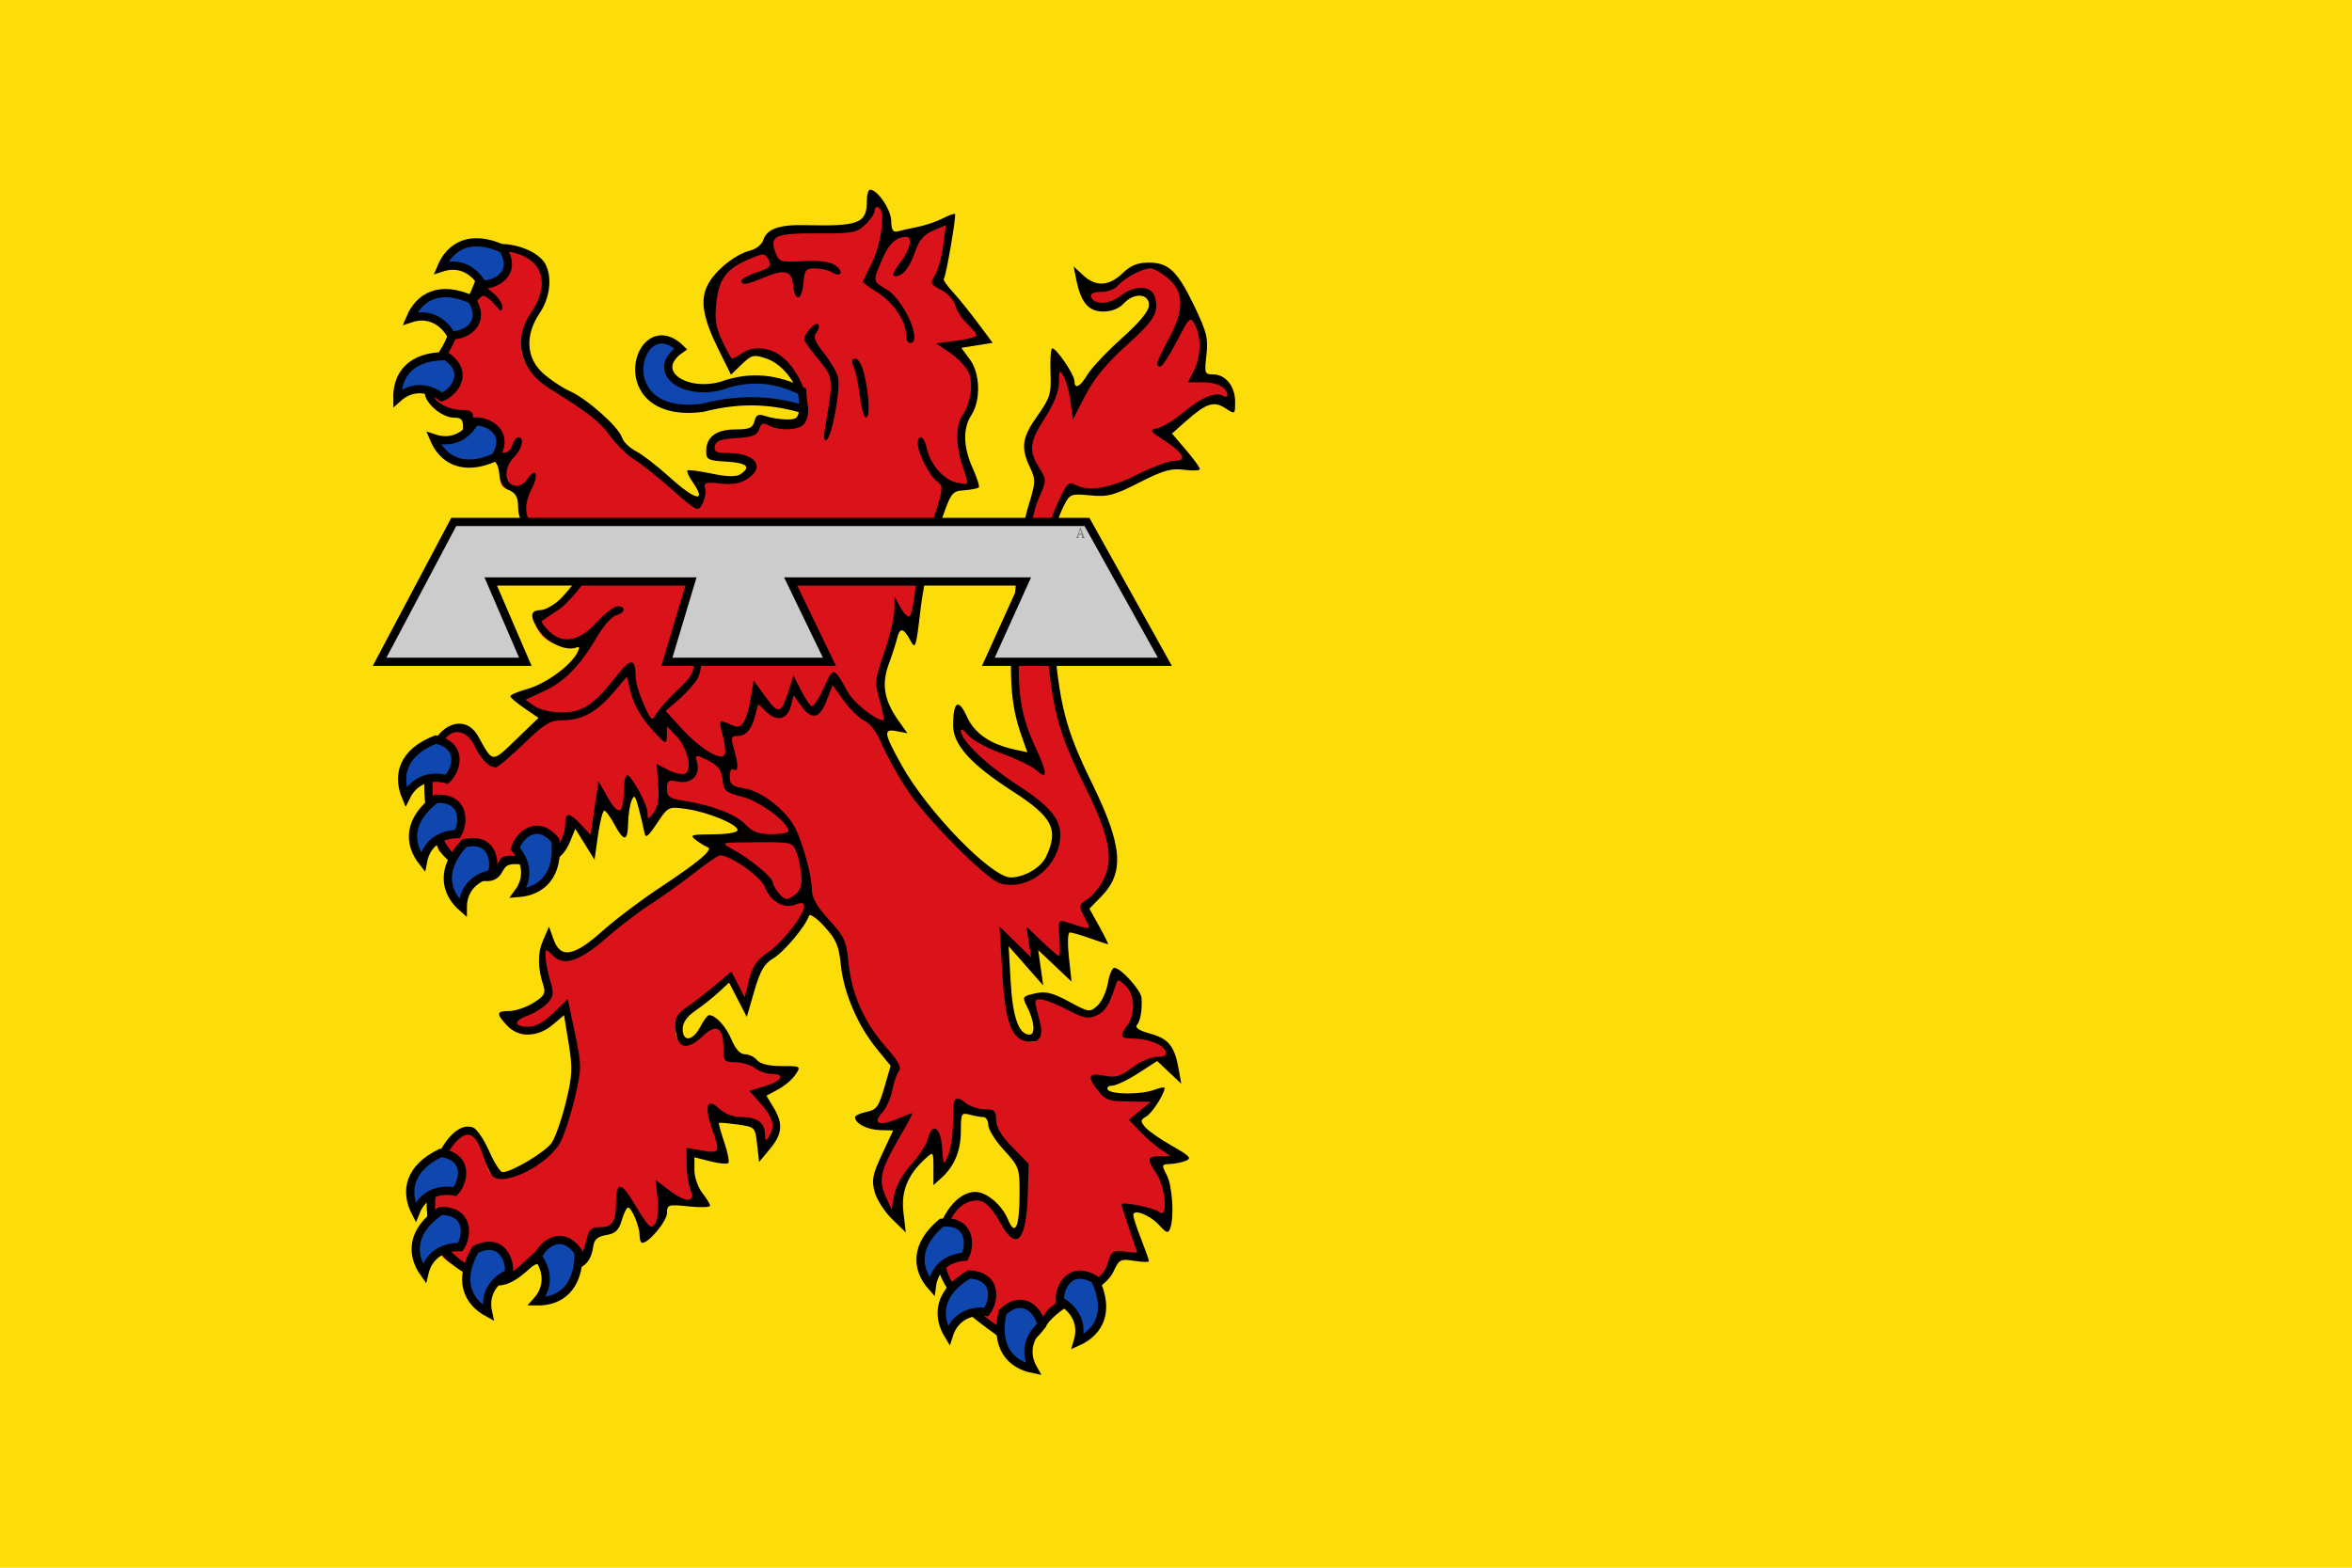 <svg width="600" height="400" viewBox="0 0 600 400" fill="none" xmlns="http://www.w3.org/2000/svg" xmlns:cgf="https://coding.garden/flags"><g clip-path="url(#clip0_1_11289)">
<path d="M600 0H0V400H600V0Z" fill="#FCDD09"/>
<path d="M123.235 65.37C126.218 58.672 148.714 66.765 134.489 81.879C131.898 87.445 131.904 93.011 139.597 98.577C149.532 102.489 155.94 107.939 158.89 114.896C167.074 118.666 171.503 124.319 177.049 129.412C178.68 127.4 180.091 125.292 176.131 120.827C194.599 128.105 197.419 113.907 180.812 116.668C181.399 113.586 178.627 109.383 192.181 110.63C193.023 108.746 191.761 104.752 198.601 108.885C209.855 111.207 205.12 97.797 199.825 92.858C195.741 89.048 189.444 88.178 186.697 94.126C176.236 78.67 177.69 67.904 195.391 63.534C194.475 58.387 200.872 57.464 211.709 59.106C220.256 59.38 222.947 55.739 221.874 49.58C226.68 52.08 227.256 56.077 226.021 60.716C231.723 59.883 237.389 58.833 242.74 55.886C242.407 57.623 241.819 57.564 241.803 61.521C241.484 66.421 240.558 70.346 238.46 72.389C240.978 73.962 244.078 73.64 245.281 79.501L251.434 86.88L241.67 88.491C254.017 94.254 247.103 107.062 245.682 107.409C244.706 111.742 244.703 116.66 249.026 124.181C245.802 124.563 243.647 124.515 242.205 124.181C237.607 136.424 232.655 148.478 233.243 163.495L228.829 155.579C229.436 161.548 227.411 165.536 225.218 169.399C223.284 174.989 224.172 180.58 229.364 186.171L223.613 184.561C230.241 202.518 240.959 213.91 252.901 223.34C261.277 231.092 278.896 215.26 264.25 204.649C250.368 197.015 240.65 189.298 244.483 181.309C247.351 184.757 244.552 188.204 255.36 191.651C260.651 192.625 264.625 194.626 266.709 198.102C253.357 177.861 260.261 161.973 260.656 144.687C260.919 137.287 261.986 129.886 266.141 122.486C262.49 119.341 258.941 112.327 266.709 105.693C270.297 100.221 270.153 94.75 268.411 89.279C271.446 93.591 274.784 97.752 274.37 103.795C278.302 93.687 284.434 88.624 290.826 84.156C296.401 80.083 295.644 71.413 288.273 75.142C284.638 79.734 277.108 82.303 275.599 70.968C279.157 75.458 283.172 75.52 287.8 69.639C291.958 66.229 300.869 66.683 303.121 77.514C307.952 83.804 309.438 90.222 305.013 96.869C309.361 97.25 315.508 94.872 314.164 103.988C311.065 99.988 307.966 102.372 304.868 104.256C301.97 107.924 298.894 109.981 295.639 110.428C300.471 112.642 303.239 115.776 304.868 119.418C298.894 117.766 295.706 119.219 292.897 121.095C286.865 124.675 280.923 128.67 273.168 124.316C268.099 131.921 267.47 138.413 266.548 144.979C268.447 163.687 266.883 183.598 277.382 199.32C284.758 212.808 288.503 225.037 276.445 231.79L281.127 239.841L270.961 236.218L272.165 247.892L263.07 238.768L264.809 248.697L256.249 239.304L257.319 259.431C258.181 265.466 269.699 272.064 262.535 255.271C267.886 252.653 270.875 255.957 274.172 258.492C279.573 260.374 283.556 258.535 284.337 248.294C293.315 253.447 291.641 258.888 287.547 264.395C293.184 264.472 299.184 263.796 299.986 273.922C298.03 271.54 296.158 268.988 291.426 272.177C288.12 274.617 285.526 278.577 279.522 275.264C281.34 281.727 287.158 282.572 296.107 279.02C294.571 281.479 294.697 284.392 289.553 285.863C292.468 290.868 297.53 293.359 302.527 295.927L294.368 296.597C299.99 303.218 299.244 308.56 297.846 313.772C295.878 308.443 291.573 308.974 287.547 308.807L291.961 321.554L284.069 320.347C286.156 328.064 274.832 330.301 268.153 334.435C264.417 344.187 258.869 345.212 251.567 337.789L247.287 335.106C235.348 322.521 240.03 317.931 240.867 311.491C245.947 304.642 251.029 301.895 256.115 311.759C256.247 313.597 259.863 319.85 261.198 310.418L261.733 297.805C257.046 293.709 251.166 289.853 253.306 284.387C245.021 284.83 246.359 282.591 243.81 281.436C245.715 290.149 244.268 296.561 239.396 300.623C239.983 296.508 239.472 292.393 238.46 288.279C238.071 291.773 236.656 295.025 233.243 297.805C227.924 301.718 228.663 306.981 229.632 312.296C216.785 301.746 227.241 294.502 230.702 286.266C226.691 289.06 222.497 288.749 218.129 285.461C222.932 286.381 225.721 284.138 226.422 278.618C226.618 274.66 228.009 273.699 229.231 272.312C218.595 263.097 214.367 252.499 215.32 240.78L206.359 231.12C203.77 236.997 200.674 242.646 193.117 246.281L190.041 257.284L186.028 249.77C182.016 253.879 178.003 257.06 173.991 258.894C169.347 264.081 175.45 272.567 180.545 260.37C185.022 262.294 186.423 265.727 185.226 270.433C187.646 269.485 190.234 269.281 193.652 272.714C196.378 274.642 199.526 273.748 202.614 273.251C199.92 276.674 196.901 279.369 192.582 279.155C199.741 285.401 199.092 290.528 193.786 294.987C194.166 290.315 194.707 285.499 188.837 286.4C184.425 287.498 182.551 284.662 180.411 282.241L185.092 296.732L176.264 294.451C175.776 298.845 174.602 303.282 179.608 307.331C176.106 307.057 173.567 309.358 168.106 303.843C170.387 308.838 169.517 313.114 163.959 316.321C163.453 310.735 160.796 307.664 158.208 304.514C158.499 311.97 156.904 316.737 150.45 314.577C149.892 320.949 149.434 327.423 136.005 320.883C131.233 327.007 125.974 331.223 117.681 323.567C111.146 321.375 110.375 316.654 109.388 312.028C106.29 299.149 118.787 278.612 123.7 294.719C124.715 305.05 131.273 299.126 136.674 296.597C143.698 293.941 144.551 282.093 146.973 272.58L143.629 257.016C137.658 264.945 132.258 266.649 127.712 259.028C132.496 260.3 136.616 258.338 140.151 253.527C137.155 248.786 136.773 244.045 139.482 239.304C141.089 247.145 144.978 245.124 148.845 243.195C155.791 237.035 161.886 230.59 172.386 225.618L183.22 216.763L178.003 213.945L191.379 213.677C185.183 205.945 177.011 205.783 168.908 205.358C167.718 207.642 167.587 209.54 164.628 212.469C164.466 206.951 162.735 203.008 160.08 199.991L158.475 212.469L152.858 202.674L150.584 217.165C149.291 214.321 147.877 211.525 144.833 209.383C145.032 220.516 138.036 221.897 128.113 219.312C125.122 229.564 119.621 222.509 114.738 219.715L111.929 217.031L108.987 208.176L108.586 201.467C108.238 187.735 115.987 180.457 121.292 189.391C122.707 194.842 125.115 197.478 130.788 190.867L138.947 183.085C136.111 182.309 133.522 180.666 131.19 178.12C139.438 176.194 146.305 172.374 149.781 163.897C142.185 166.139 137.667 163.817 135.871 157.457C143.702 156.826 147.471 149.134 151.654 142.161C144.038 137.587 128.65 137.937 133.196 125.657C130.745 124.185 126.073 127.341 127.846 117.07C117.494 114.901 116.741 110.86 119.152 106.202C101.78 106.805 109.899 90.152 115.006 87.954V83.526L121.025 74.939L123.235 65.37Z" fill="#DA121A"/>
<path d="M256.96 342.375C256.052 342 252.619 339.593 249.333 337.025C241.611 330.992 237.718 323.674 238.701 317.04C239.754 309.933 244.232 304.163 248.731 304.115C251.625 304.085 255.577 307.395 257.126 311.146C258.957 315.581 260.077 313.153 260.095 304.707C260.11 298.034 259.975 297.653 256.113 293.449C253.914 291.056 252.115 288.185 252.115 287.07C252.115 285.955 251.552 285.036 250.865 285.028C250.178 285.018 248.604 284.743 247.367 284.41C245.27 283.846 245.118 284.122 245.118 288.484C245.118 293.568 243.513 297.504 240.223 300.491L238.121 302.399V298.077C238.121 293.796 238.102 293.773 236.09 295.6C231.557 299.715 229.829 303.944 230.468 309.356L231.071 314.461L227.589 311.076C225.675 309.215 223.67 306.099 223.134 304.153C222.303 301.131 222.575 299.724 225 294.527L227.839 288.439L224.455 288.343C221.215 288.251 218.131 286.642 218.131 285.045C218.131 284.63 219.443 284.027 221.046 283.705C223.577 283.198 224.176 282.381 225.582 277.529L227.203 271.937L223.693 267.641C218.821 261.676 215.25 253.376 214.513 246.304C213.992 241.304 213.307 239.687 210.326 236.424C208.366 234.279 206.594 233.031 206.388 233.651C205.49 236.353 200.012 242.891 197.3 244.499C194.966 245.882 193.935 247.651 192.425 252.863L190.51 259.474L188.251 255.099L185.991 250.725L183.32 253.183C181.851 254.536 179.187 256.648 177.4 257.877C175.237 259.365 174.152 260.926 174.152 262.55C174.152 265.976 176.76 265.646 178.65 261.98C179.503 260.326 180.526 258.987 180.924 259.004C182.642 259.08 185.237 261.953 186.649 265.342C187.629 267.695 188.836 268.999 190.035 268.999C191.06 268.999 192.458 269.676 193.143 270.503C193.945 271.473 196.162 272.007 199.384 272.007C204.286 272.007 204.354 272.048 202.943 274.18C202.152 275.376 200.157 277.078 198.511 277.964L195.516 279.575L197.323 282.559C199.828 286.697 199.594 289.358 196.391 293.19L193.643 296.479L193.143 292.014C192.647 287.581 192.611 287.544 188.145 286.924C185.671 286.581 183.536 286.392 183.4 286.504C183.265 286.616 183.877 288.839 184.762 291.444C185.647 294.049 186.112 296.44 185.795 296.758C185.478 297.076 183.403 296.874 181.184 296.309L177.15 295.282V298.55C177.15 300.347 178.05 302.965 179.149 304.367C180.249 305.769 181.149 307.246 181.149 307.65C181.149 308.054 178.675 308.128 175.651 307.815C170.455 307.277 170.154 307.369 170.154 309.493C170.154 311.531 165.534 317.128 163.852 317.128C163.47 317.128 163.157 316.247 163.157 315.17C163.157 312.92 161.145 308.104 160.205 308.104C159.857 308.104 159.142 309.57 158.616 311.363C157.872 313.899 156.995 314.734 154.661 315.129C152.398 315.512 151.579 316.25 151.322 318.137C150.578 323.59 146.732 325.289 140.258 323.025C137.498 322.06 136.746 322.183 134.861 323.903C129.18 329.089 125.831 329.295 118.664 324.899C112.528 321.135 110.534 318.257 109.21 311.253C107.151 300.365 114.514 285.315 120.728 287.707C121.661 288.066 123.487 290.772 124.786 293.72C126.086 296.668 127.62 299.08 128.195 299.08C130.582 299.08 139.255 293.863 140.8 291.498C141.717 290.094 143.319 285.472 144.359 281.228C146.013 274.476 146.102 272.606 145.071 266.268L143.892 259.025L140.954 261.506C137.136 264.728 132.279 264.795 129.348 261.665C126.504 258.628 126.606 257.971 129.923 257.966C131.435 257.966 134.18 257.04 136.024 255.912C138.75 254.245 139.244 253.449 138.669 251.654C137.136 246.874 137.096 243.279 138.54 239.921L140.049 236.412L141.206 239.671C142.976 244.658 146.358 244.087 153.662 237.567C156.96 234.623 163.482 229.688 168.155 226.601C178.216 219.953 182.063 216.716 180.541 216.177C179.931 215.961 178.582 215.139 177.542 214.349C175.835 213.053 176.26 212.91 181.898 212.881C185.598 212.862 188.145 212.417 188.145 211.79C188.145 210.308 180.549 207.183 175.059 206.405C170.516 205.761 170.44 205.798 167.6 210.054C165.222 213.618 164.669 214.01 164.368 212.348C164.168 211.245 163.532 208.538 162.954 206.332C162.061 202.924 161.783 202.622 161.101 204.326C160.66 205.429 160.267 208.024 160.229 210.092C160.141 214.782 159.152 214.853 156.73 210.342C155.694 208.412 154.53 206.833 154.144 206.833C153.757 206.833 153.041 209.653 152.552 213.1L151.663 219.366L149.214 215.414L146.764 211.461L145.474 214.633C143.551 219.36 140.09 221.214 134.241 220.651C129.883 220.231 129.208 220.437 128.091 222.53C126.371 225.755 122.423 225.571 117.579 222.04C112.537 218.366 111.794 217.348 109.824 211.417C107.977 205.854 107.709 198.06 109.181 192.742C111.415 184.674 118.683 181.899 121.973 187.857C125.772 194.735 125.411 194.704 131.657 188.683L137.376 183.169L133.782 180.713C131.804 179.362 130.184 177.977 130.18 177.635C130.18 177.293 132.149 176.458 134.565 175.78C139.142 174.494 145.446 169.947 147.195 166.67C147.961 165.234 147.898 164.882 146.938 165.239C144.325 166.213 139.61 163.994 137.436 160.768C135.065 157.248 135.227 155.719 137.978 155.66C138.908 155.64 140.858 154.625 142.311 153.404C144.863 151.26 150.163 144.06 150.163 142.737C150.163 142.382 147.187 140.978 143.549 139.619C135.181 136.491 132.172 133.791 132.172 129.411C132.172 126.93 131.604 125.841 129.923 125.101C128.385 124.424 127.576 123.088 127.362 120.872C127.097 118.118 126.387 117.339 122.615 115.665C118.566 113.868 118.179 113.385 118.179 110.13C118.179 106.978 117.883 106.565 115.634 106.565C114.234 106.565 111.934 105.405 110.518 103.984C108.396 101.856 108.047 100.778 108.524 97.828C108.842 95.861 110.245 92.52 111.642 90.403C113.038 88.286 114.181 85.974 114.181 85.266C114.181 84.557 115.744 81.648 117.655 78.802C119.566 75.955 121.421 71.797 121.778 69.561C122.134 67.326 122.959 64.765 123.61 63.871C126.09 60.469 136.731 62.89 139.139 67.405C140.922 70.747 140.304 76.004 137.669 79.898C133.917 85.445 134.202 91.239 138.419 95.134C140.206 96.784 143.359 98.897 145.426 99.831C149.869 101.838 157.827 108.946 158.692 111.682C159.027 112.74 160.637 114.299 162.27 115.146C163.903 115.993 167.699 118.921 170.706 121.652C177.514 127.838 180.485 128.404 176.549 122.766C175.668 121.505 175.137 120.283 175.368 120.051C175.599 119.819 178.364 120.171 181.513 120.834C185.266 121.623 187.764 121.705 188.768 121.07C191.728 119.197 190.592 118.093 185.397 117.792C180.623 117.517 180.149 117.274 180.149 115.107C180.149 111.485 182.723 109.573 187.6 109.573C191.131 109.573 192.009 109.194 192.456 107.477C192.898 105.785 193.448 105.535 195.322 106.178C196.597 106.615 198.99 106.994 200.639 107.019C203.321 107.062 203.672 106.711 203.958 103.713C204.392 99.164 200.116 93.006 195.45 91.461C192.266 90.407 191.742 90.532 189.224 92.952L186.475 95.594L183.352 89.298C179.272 81.072 178.522 76.599 180.559 72.647C182.434 69.011 187.546 64.883 191.358 63.929C192.85 63.556 194.342 62.392 194.674 61.343C195.605 58.402 198.688 57.286 205.446 57.445C219.103 57.767 221.129 56.979 221.129 51.346C221.129 49.731 221.501 48.409 221.955 48.409C223.865 48.409 227.26 53.4 227.343 56.331C227.41 58.707 227.823 59.368 229.028 59.031C229.906 58.786 232.199 58.272 234.123 57.889C236.047 57.505 238.9 56.536 240.463 55.735C242.026 54.933 243.445 54.423 243.617 54.602C244.006 55.007 241.324 70.598 240.769 71.154C240.546 71.378 241.546 72.841 242.991 74.405C244.435 75.97 247.33 79.55 249.422 82.361L253.227 87.472L249.23 88.113L245.233 88.754L247.424 91.728C250.071 95.319 250.238 102.19 247.772 105.966C245.579 109.324 245.714 114.099 248.156 119.498C249.253 121.924 249.943 124.118 249.688 124.373C249.434 124.629 247.743 124.955 245.931 125.098C242.704 125.352 242.57 125.557 239.359 135.11C237.396 140.95 235.584 149.101 234.842 155.425C233.671 165.404 233.525 165.842 232.195 163.349C230.47 160.116 229.525 160.009 228.824 162.966C228.53 164.206 227.568 167.177 226.685 169.567C224.83 174.588 225.565 178.756 229.212 183.893L231.474 187.08L228.801 186.567C225.257 185.888 225.398 186.925 229.969 195.174C236.516 206.991 252.903 223.879 257.823 223.879C261.242 223.879 265.494 221.426 266.802 218.7C270.181 211.658 268.577 208.493 258.268 201.859C247.635 195.017 243.114 189.987 243.134 185.022C243.159 178.956 244.517 178.096 246.634 182.806C248.567 187.107 252.598 189.893 258.844 191.245L262.074 191.944L260.547 187.607C257.653 179.393 257.258 171.966 258.742 153.691C259.666 142.309 260.902 133.771 262.258 129.39C264.227 123.033 264.255 122.435 262.73 119.212C260.342 114.163 260.715 111.627 264.666 106.06C267.862 101.557 268.198 100.468 267.99 95.292C267.863 92.125 268.022 89.27 268.344 88.947C269.063 88.225 274.104 95.511 274.104 97.272C274.104 99.443 275.594 98.677 277.427 95.562C278.393 93.923 282.313 89.77 286.139 86.334C290.919 82.04 293.095 79.366 293.095 77.784C293.095 74.805 289.179 74.626 286.598 77.487C285.481 78.726 283.519 79.492 281.469 79.492C277.71 79.492 275.754 77.213 274.585 71.471L273.871 67.962L276.301 70.218C279.538 73.223 282.876 73.064 286.335 69.739C288.434 67.722 290.198 67.004 293.057 67.004C298.155 67.004 300.389 69.161 304.78 78.319C307.853 84.729 308.26 86.409 307.761 90.638C307.216 95.247 307.318 95.535 309.479 95.535C312.647 95.535 315.084 98.562 315.084 102.498C315.084 105.762 315.062 105.778 312.639 104.186C309.693 102.249 307.708 102.877 302.674 107.338L298.973 110.619L302.531 114.788C304.488 117.082 306.089 119.285 306.089 119.685C306.089 120.084 304.286 120.169 302.082 119.872C298.791 119.43 296.751 120.008 290.658 123.11C284.179 126.409 282.594 126.825 278.125 126.394C273.306 125.93 272.924 126.066 271.549 128.733C268.067 135.488 267.317 143.66 268.647 160.379C270.197 179.883 271.668 185.731 278.571 199.842C286.371 215.783 286.933 222.596 280.954 228.73L277.907 231.857L280.433 236.39C281.822 238.884 282.822 240.924 282.655 240.924C282.488 240.924 280.439 240.247 278.102 239.42C275.765 238.593 273.437 237.916 272.929 237.916C272.391 237.916 272.286 240.532 272.676 244.183L273.347 250.45L269.1 246.439L264.853 242.428L265.492 246.94L266.131 251.452L261.721 246.439L257.31 241.425L257.823 250.45C258.345 259.639 259.896 263.986 262.652 263.986C264.2 263.986 263.872 260.508 261.971 256.782C260.715 254.318 260.806 254.185 264.287 253.418C266.758 252.874 268.628 253.35 272.71 255.566C277.798 258.327 278.017 258.358 279.956 256.598C281.055 255.6 282.252 253.019 282.615 250.862C282.978 248.705 283.72 246.94 284.264 246.94C285.91 246.94 291.088 252.675 291.211 254.634C291.404 257.714 290.944 260.423 290.039 261.533C289.478 262.221 290.645 262.987 293.385 263.731C298.07 265.002 299.624 266.907 300.65 272.636L301.346 276.519L298.272 273.624L295.197 270.729L290.31 273.875C287.623 275.605 284.649 277.021 283.703 277.021C282.756 277.021 282.26 277.472 282.6 278.023C283.391 279.308 291.185 279.324 294.529 278.048C295.939 277.511 297.093 277.307 297.093 277.597C297.093 279.07 293.879 284.061 292.393 284.896C290.907 285.73 290.871 286.069 292.11 287.566C292.89 288.51 295.974 290.666 298.964 292.359C303.522 294.94 304.092 295.556 302.495 296.185C301.448 296.597 299.606 296.965 298.402 297.004C296.334 297.07 296.292 297.229 297.646 299.832C299.091 302.61 299.595 310.637 298.503 313.489C298.018 314.76 297.539 314.614 295.755 312.65C293.389 310.045 289.097 308.34 289.097 310.005C289.097 310.573 289.996 313.327 291.096 316.126C292.195 318.924 293.095 321.462 293.095 321.766C293.095 322.069 291.408 322.045 289.347 321.712C285.862 321.149 285.493 321.334 284.099 324.341C283.02 326.671 280.688 328.605 275.768 331.251C271.641 333.471 268.2 336.142 267.076 337.996C264.305 342.567 260.946 344.021 256.96 342.376V342.375ZM263.798 338.936C264.918 337.696 266.284 335.832 266.834 334.795C267.383 333.758 270.93 331.276 274.717 329.28C280.39 326.289 281.773 325.063 282.58 322.309C283.469 319.277 283.862 319.003 286.828 319.351C288.626 319.561 290.096 319.669 290.096 319.59C290.096 319.511 289.197 316.824 288.097 313.619C286.998 310.413 286.098 307.577 286.098 307.317C286.098 306.474 294.456 308.16 295.794 309.273C297.973 311.087 297.393 303.063 295.094 299.581C292.483 295.626 292.573 295.079 295.844 295.016L298.592 294.964L296.093 293.275C294.719 292.346 292.332 290.264 290.789 288.648L287.983 285.711L290.789 283.407L293.595 281.104L287.92 281.068C283.002 281.037 281.969 280.679 280.174 278.39C277.2 274.597 277.549 273.686 281.678 274.463C284.639 275.02 285.867 274.666 288.826 272.402C290.791 270.898 293.637 269.668 295.15 269.668C297.107 269.668 297.746 269.26 297.361 268.254C296.684 266.483 292.872 264.989 289.032 264.989C285.749 264.989 285.496 264.367 287.629 261.539C289.735 258.746 289.474 253.61 287.119 251.472C285.215 249.743 285.118 249.747 284.538 251.567C282.972 256.489 281.945 258.084 279.673 259.123C277.615 260.063 276.398 259.816 272.18 257.604C267.181 254.981 264.109 254.265 264.109 255.721C264.109 256.138 264.535 257.969 265.055 259.789C266.333 264.26 265.45 266.171 262.281 265.795C258.032 265.291 256.427 260.962 255.664 247.943L254.988 236.412L259.013 240.341L263.038 244.27L262.444 240.341L261.849 236.412L265.77 240.173C267.926 242.241 269.9 243.933 270.155 243.933C270.411 243.933 270.454 241.836 270.25 239.274C269.92 235.109 270.078 234.677 271.742 235.198C278.894 237.435 278.471 237.53 276.691 234.079C275.132 231.053 275.157 230.909 277.505 229.365C278.838 228.489 280.694 226.154 281.63 224.176C284.147 218.855 282.937 213.081 276.632 200.316C269.671 186.223 268.329 180.895 266.712 160.936C265.238 142.745 265.729 137.578 269.803 128.404C271.994 123.472 272.604 122.805 274.161 123.641C277.647 125.513 283.081 124.648 290.096 121.104C293.916 119.174 298.164 117.595 299.535 117.595C302.943 117.595 301.996 115.624 297.04 112.4C293.176 109.887 293.125 109.783 295.467 109.193C296.798 108.858 299.778 106.999 302.09 105.061C306.444 101.412 310.201 99.882 312.028 101.015C312.609 101.375 313.085 101.283 313.085 100.809C313.085 98.907 310.484 97.541 306.862 97.541H303.038L304.563 94.583C306.384 91.051 306.485 85.851 304.792 82.795C303.629 80.696 303.395 80.914 300.22 87.057C298.38 90.617 296.474 93.53 295.984 93.53C294.611 93.53 294.937 92.466 298.131 86.511C302.123 79.072 302.088 74.497 298.015 71.059C296.324 69.631 294.278 68.463 293.468 68.463C291.465 68.463 286.742 70.989 285.153 72.909C284.438 73.773 282.522 74.479 280.894 74.479C278.974 74.479 278.079 74.919 278.346 75.733C279.038 77.84 282.958 77.744 285.736 75.552C289.473 72.603 293.882 72.781 294.665 75.911C295.647 79.835 294.49 81.737 287.061 88.408C282.254 92.726 279.033 96.668 276.858 100.892L273.68 107.066L273.106 102.554C272.79 100.073 271.999 97.14 271.349 96.037C270.283 94.229 270.163 94.381 270.136 97.575C270.116 99.88 268.883 103.021 266.607 106.565C262.592 112.816 262.35 114.83 265.073 119.31C267.023 122.518 267.022 122.545 264.931 127.288C263.354 130.863 262.387 136.853 261.043 151.366C258.965 173.811 259.511 180.724 264.153 190.689C267.312 197.473 267.338 199.237 264.236 196.421C263.2 195.48 259.262 193.59 255.484 192.221C251.707 190.852 247.839 188.729 246.889 187.503C245.939 186.278 245.152 185.824 245.14 186.494C245.096 188.891 251.751 195.245 259.7 200.396C269.249 206.583 271.655 210.265 270.024 216.193C268.208 222.791 260.948 227.241 255.06 225.366C251.491 224.23 236.442 209.091 231.563 201.728C229.101 198.013 226.159 192.734 225.025 189.997C223.78 186.991 222.02 184.59 220.58 183.931C219.268 183.332 216.893 181.038 215.301 178.833L212.406 174.825L210.851 178.797C209.037 183.43 207.071 183.826 204.368 180.105L202.434 177.441L201.795 179.994C200.906 183.546 198.307 184.278 195.609 181.736L193.389 179.643L192.685 182.454C191.77 186.111 190.33 187.782 188.092 187.782C186.53 187.782 186.411 188.222 187.215 191.034C188.419 195.245 188.395 197.08 187.145 196.305C186.583 195.957 186.146 196.753 186.146 198.123C186.146 200.164 186.756 200.659 189.894 201.166C194.289 201.875 200.494 206.687 202.814 211.185C204.863 215.157 207.108 223.491 207.124 227.181C207.134 229.085 208.529 231.491 211.49 234.701C215.416 238.957 215.908 240.052 216.489 245.852C217.283 253.769 220.516 260.979 226.091 267.267C229.151 270.719 230.05 272.395 229.319 273.283C228.761 273.96 227.996 276.167 227.62 278.188C227.244 280.208 226.084 282.779 225.042 283.9C222.485 286.653 224.229 287.451 228.703 285.576C230.719 284.731 232.524 284.04 232.714 284.04C232.904 284.04 231.459 286.78 229.503 290.129C224.646 298.441 224.032 301.003 225.896 305.176L227.428 308.606L228.11 304.901C228.508 302.742 230.311 299.51 232.432 297.156C234.433 294.933 236.356 291.975 236.704 290.583C237.794 286.226 239.977 287.565 240.34 292.813C240.665 297.522 240.683 297.544 241.894 294.753C242.567 293.201 243.118 289.253 243.118 285.98C243.118 279.676 243.471 279.223 246.558 281.565C247.625 282.375 249.761 283.037 251.305 283.037C253.692 283.037 254.113 283.445 254.113 285.757C254.113 287.597 255.456 289.849 258.266 292.721L262.419 296.967L262.193 304.74C261.847 316.638 259.313 319.399 255.306 312.245C252.413 307.083 250.647 305.747 247.695 306.491C243.822 307.466 241.033 312.305 240.812 318.435C240.564 325.312 243.781 330.448 252.254 336.705C259.141 341.791 260.912 342.133 263.797 338.937L263.798 338.936ZM132.822 322.825L136.441 319.498L140.935 320.982C146.432 322.797 148.296 321.882 149.499 316.777C150.237 313.646 150.765 313.117 153.154 313.117C156.267 313.117 157.16 311.659 157.16 306.577C157.16 301.734 158.467 301.605 161.237 306.174C165.695 313.528 165.98 313.813 167.184 312.115C167.774 311.282 168.026 308.476 167.748 305.831L167.245 301.052L170.543 303.575C175.028 307.007 177.437 306.986 176.126 303.526C175.59 302.112 175.151 299.139 175.151 296.921V292.887L179.149 293.565C183.675 294.332 183.777 294.101 181.62 287.97C179.576 282.158 180.383 279.96 183.488 282.886C184.925 284.241 187.07 285.042 189.259 285.042C193.206 285.042 195.135 286.501 195.157 289.504C195.17 291.198 195.343 291.295 196.141 290.055C197.79 287.496 197.258 285.246 194.17 281.718L191.2 278.324L195.17 277.13C199.52 275.823 200.485 274.012 196.832 274.012C195.563 274.012 193.651 273.35 192.584 272.54C191.517 271.731 189.272 271.054 187.595 271.036C184.784 271.007 184.547 270.732 184.547 267.495C184.547 262.086 182.748 261.029 179.255 264.386C175.341 268.147 172.743 267.563 172.349 262.831C172.086 259.679 172.492 258.873 175.347 256.878C177.164 255.609 180.431 253.067 182.609 251.23L186.567 247.89L188.27 251.175L189.973 254.46L191.115 249.946C191.968 246.569 193.122 244.863 195.698 243.168C199.366 240.757 205.137 233.483 205.137 231.273C205.137 230.288 204.522 230.179 202.759 230.851C199.89 231.945 196.476 229.906 195.1 226.275C194.045 223.491 185.329 217.578 183.383 218.327C182.663 218.604 179.729 220.672 176.863 222.922C173.998 225.172 169.092 228.677 165.962 230.71C162.832 232.743 157.813 236.569 154.808 239.213C147.972 245.229 143.857 246.63 141.114 243.877C139.187 241.945 139.169 241.946 139.169 244.066C139.169 245.243 139.689 247.949 140.326 250.08C141.327 253.433 141.241 254.221 139.683 255.948C138.693 257.046 136.397 258.483 134.581 259.141C130.822 260.505 131.007 261.98 134.938 261.98C136.62 261.98 138.906 260.686 141.21 258.429L144.836 254.878L146.654 263.567C148.402 271.924 148.403 272.548 146.692 279.902C145.713 284.108 144.07 289.221 143.041 291.265C140.035 297.24 128.062 303.146 125.5 299.918C124.915 299.181 123.905 296.922 123.256 294.898C121.544 289.565 119.676 288.299 117.016 290.669C111.439 295.636 109.151 309.105 112.652 316.355C114.427 320.03 123.351 326.152 126.934 326.152C128.182 326.152 130.832 324.655 132.822 322.825L132.822 322.825ZM204.441 223.68C204.333 221.812 203.782 219.061 203.217 217.568C202.199 214.883 202.09 214.855 192.918 214.895C183.825 214.934 183.705 214.966 186.646 216.54C191.063 218.906 197.141 223.884 197.141 225.137C197.141 225.737 197.89 227.058 198.806 228.073C200.278 229.705 200.712 229.754 202.554 228.499C204.065 227.468 204.584 226.146 204.441 223.68ZM126.952 220.459C127.977 218.202 128.44 218.077 133.939 218.577C139.473 219.08 139.96 218.945 141.998 216.347C143.19 214.826 144.166 212.289 144.166 210.708C144.166 207.157 145.121 207.091 148.24 210.427L150.663 213.018L151.67 206.165L152.676 199.313L155.105 203.58C157.837 208.378 159.119 207.74 159.144 201.569C159.154 199.501 159.526 197.809 159.975 197.809C161.139 197.809 165.15 205.243 165.188 207.471C165.218 209.238 165.304 209.23 166.767 207.334C167.857 205.92 168.194 203.796 167.907 200.129L167.501 194.929L170.417 196.441C172.021 197.273 173.959 197.713 174.725 197.418C176.76 196.635 175.438 190.845 172.53 187.805L170.154 185.321L170.113 187.805C170.074 190.136 169.826 190.016 166.09 185.87C163.708 183.227 161.665 179.689 161.006 177.065L159.905 172.678L156.433 176.747C152.186 181.724 148.432 183.771 143.551 183.771C140.373 183.771 138.938 184.638 133.593 189.787C130.158 193.096 126.971 195.797 126.511 195.788C124.721 195.755 122.729 193.803 121.234 190.613C118.974 185.793 114.906 185.471 112.607 189.932C108.45 197.995 110.202 212.71 115.956 218.068C121.663 223.381 125.269 224.165 126.952 220.459V220.459ZM201.139 212.043C201.139 209.877 193.854 204.445 189.453 203.329C185.102 202.227 184.617 201.812 184.333 198.95C184.105 196.651 183.233 195.381 181.134 194.292C177.426 192.369 177.234 192.399 177.862 194.806C178.656 197.852 176.278 200.09 172.958 199.424C170.512 198.933 170.154 199.167 170.154 201.255C170.154 203.299 170.774 203.745 174.402 204.307C181.608 205.424 187.752 207.788 190.175 210.375C191.945 212.266 193.511 212.849 196.815 212.849C199.193 212.849 201.139 212.486 201.139 212.043V212.043ZM184.267 187.252C183.508 184.494 183.553 183.721 184.454 184.091C185.11 184.361 186.423 184.895 187.372 185.277C189.336 186.069 190.62 183.709 191.638 177.435L192.26 173.605L195.288 177.798C198.597 182.381 199.276 182.21 201.155 176.323L202.411 172.383L204.265 176.007C205.284 178 206.5 179.867 206.967 180.157C207.433 180.446 208.855 178.376 210.125 175.555C212.624 170.01 212.657 170.016 216.323 176.657C217.789 179.312 223.38 183.756 225.268 183.768C225.62 183.768 225.258 181.548 224.465 178.832C223.096 174.147 223.153 173.509 225.574 166.473C226.977 162.393 228.144 157.51 228.166 155.621L228.206 152.187L229.713 154.974C230.541 156.507 231.582 157.536 232.026 157.261C232.469 156.986 233.121 153.993 233.473 150.609C233.826 147.226 235.637 139.885 237.498 134.295C240.671 124.767 240.773 124.057 239.132 122.904C237.162 121.52 234.123 115.62 234.123 113.181C234.123 110.51 235.834 111.387 236.427 114.362C237.197 118.225 240.582 122.255 243.721 123.045C245.169 123.41 246.505 123.556 246.69 123.37C246.875 123.184 246.392 121.245 245.616 119.06C243.803 113.951 243.75 108.545 245.49 106.036C247.547 103.07 248.323 98.216 247.21 95.28C246.666 93.844 244.555 91.535 242.519 90.147L238.817 87.623L243.967 86.938C246.799 86.561 249.116 85.938 249.116 85.554C249.116 85.17 248.03 83.831 246.702 82.58C245.374 81.329 244.018 79.228 243.689 77.912C243.359 76.595 241.745 74.82 240.101 73.968C237.324 72.527 237.212 72.26 238.521 70.189C239.296 68.964 240.239 65.597 240.617 62.707L241.305 57.452L238.081 58.812C235.809 59.77 234.488 61.25 233.605 63.825C232.091 68.245 230.366 70.468 228.453 70.468C227.439 70.468 227.764 69.496 229.574 67.115C232.124 63.762 232.936 60.441 231.206 60.441C228.602 60.441 226.747 62.166 225.03 66.184C222.604 71.863 222.583 71.718 226.139 73.825C230.677 76.514 235.486 87.514 232.124 87.514C231.574 87.514 231.123 86.499 231.121 85.258C231.111 81.882 227.789 77.058 223.731 74.543C221.75 73.315 220.13 72.135 220.13 71.921C220.13 71.707 221.1 69.665 222.286 67.383C224.766 62.61 225.931 54.039 224.243 52.992C223.628 52.611 223.128 52.924 223.128 53.69C223.128 54.454 222.048 56.097 220.727 57.342C218.575 59.37 217.352 59.599 208.982 59.542C197.927 59.467 196.288 60.137 197.72 64.142C198.695 66.871 198.92 66.949 204.907 66.635C209.168 66.411 211.737 66.768 213.183 67.783C215.47 69.391 214.447 70.913 212.086 69.415C211.288 68.908 209.425 68.487 207.946 68.478C205.558 68.464 205.223 68.882 204.948 72.223C204.567 76.84 202.754 77.187 202.325 72.724C201.963 68.954 200.225 68.565 194.488 70.969C190.406 72.681 189.145 72.837 189.145 71.631C189.145 71.168 190.925 70.2 193.1 69.48C196.502 68.353 196.916 67.91 196.064 66.312C195.136 64.573 194.837 64.553 191.373 66.005C185.377 68.518 183.485 70.944 182.771 77.03C182.257 81.422 182.545 83.37 184.249 87.006C185.414 89.491 186.557 91.525 186.791 91.525C187.025 91.525 188.306 90.808 189.639 89.932C192.214 88.239 196.33 88.626 199.261 90.836C204.713 94.948 208.048 105.249 204.937 108.37C203.48 109.832 198.695 109.941 196.143 108.571C194.659 107.774 194.15 107.969 193.658 109.523C193.169 111.071 191.962 111.54 187.853 111.778C183.853 112.011 182.59 112.481 182.334 113.834C182.067 115.245 182.714 115.589 185.639 115.589C192.74 115.589 195.375 119.089 190.624 122.211C188.868 123.366 186.79 123.718 183.757 123.375C179.972 122.947 179.468 123.112 179.869 124.648C180.122 125.619 179.811 127.384 179.178 128.57C178.064 130.659 177.819 130.542 171.342 124.83C167.665 121.586 163.307 118.126 161.658 117.139C160.009 116.153 157.297 113.483 155.633 111.206C152.899 107.466 150.296 105.434 140.052 99.045C132.615 94.406 130.774 86.58 135.508 79.727C140.275 72.827 138.629 66.527 131.56 64.612C126.943 63.361 125.31 64.238 124.14 68.595C123.141 72.318 123.245 72.74 125.62 74.614C127.025 75.723 128.159 77.387 128.141 78.312C128.114 79.691 127.769 79.587 126.231 77.738C125.199 76.497 123.887 75.482 123.314 75.482C121.914 75.482 116.18 83.942 116.18 86.007C116.18 86.909 115.034 89.155 113.633 90.997C112.232 92.839 110.834 95.907 110.525 97.815C110.063 100.674 110.374 101.572 112.295 102.922C113.577 103.823 115.8 104.559 117.235 104.559C120.639 104.559 121.237 105.273 120.178 108.068C119.11 110.886 120.573 113.082 124.491 114.541C128.568 116.059 129.958 115.844 130.673 113.584C131.022 112.481 131.727 111.578 132.239 111.578C133.869 111.578 133.244 114.513 131.172 116.592C128.57 119.202 128.542 123.211 131.122 123.887C132.391 124.22 133.572 123.65 134.511 122.25C136.61 119.119 137.591 120.886 135.744 124.47C133.505 128.813 133.753 132.318 136.42 134.04C137.657 134.839 141.817 136.727 145.666 138.236C149.514 139.745 152.837 141.12 153.051 141.291C154.162 142.183 146.167 153.096 142.695 155.427C140.481 156.913 138.469 158.271 138.225 158.444C137.98 158.618 138.742 159.725 139.918 160.905C143.455 164.453 147.678 163.749 152.123 158.871C154.216 156.574 156.656 154.693 157.544 154.693C159.813 154.693 159.56 156.36 157.198 156.979C156.119 157.262 153.983 159.643 152.45 162.27C148.091 169.74 144.089 173.873 138.857 176.304L134.032 178.547L136.323 180.156C137.628 181.073 140.612 181.766 143.254 181.766C148.632 181.766 151.377 179.961 157.155 172.629C161.05 167.685 162.126 167.781 162.18 173.074C162.192 174.27 163.121 177.279 164.245 179.761C166.105 183.866 166.383 184.092 167.336 182.267C167.912 181.164 170.356 178.393 172.767 176.109C176.833 172.257 177.15 171.586 177.15 166.834C177.15 164.017 177.6 161.712 178.15 161.712C179.528 161.712 179.411 170.371 177.998 173.058C177.364 174.263 175.259 176.636 173.319 178.333L169.792 181.417L173.993 185.989C178.927 191.358 184.462 194.548 184.959 192.309C185.131 191.536 184.819 189.26 184.267 187.252V187.252ZM210.506 108.977C212.65 96.689 212.61 96.297 208.748 91.659C206.762 89.275 205.137 87.002 205.137 86.608C205.137 85.146 207.998 82.028 208.696 82.728C209.094 83.128 208.904 84.078 208.274 84.84C207.378 85.923 207.788 87.058 210.153 90.044C211.817 92.144 213.443 94.921 213.767 96.214C214.496 99.13 212.279 111.369 210.863 112.248C210.168 112.678 210.05 111.591 210.506 108.977V108.977ZM219.631 102.805C219.306 100.737 218.894 98.142 218.714 97.039C218.535 95.936 218.057 94.244 217.653 93.279C217.203 92.207 217.358 91.525 218.049 91.525C219.547 91.525 220.704 94.863 221.436 101.301C222.115 107.275 220.538 108.589 219.631 102.805Z" fill="black"/>
<path d="M128.247 63.467C132.125 69.671 126.525 72.739 123.031 72.591C121.305 69.471 117.681 66.581 112.531 68.297C114.867 62.689 120.088 59.78 128.247 63.467Z" fill="#0F47AF" stroke="black" stroke-width="2.1"/>
<path d="M120.333 76.429C124.211 82.633 118.611 85.701 115.117 85.553C113.391 82.433 109.767 79.543 104.617 81.259C106.953 75.651 112.174 72.742 120.333 76.429V76.429Z" fill="#0F47AF" stroke="black" stroke-width="2.1"/>
<path d="M113.807 90.877C119.848 94.989 115.954 100.059 112.696 101.336C109.864 99.177 105.387 97.997 101.362 101.648C101.249 95.571 104.859 90.799 113.807 90.877Z" fill="#0F47AF" stroke="black" stroke-width="2.1"/>
<path d="M126.353 116.653C130.23 110.449 124.631 107.381 121.136 107.53C119.41 110.649 115.786 113.539 110.637 111.823C112.973 117.431 118.193 120.34 126.353 116.653Z" fill="#0F47AF" stroke="black" stroke-width="2.1"/>
<path d="M111.152 188.705C118.28 190.285 116.531 196.44 113.975 198.835C110.547 197.88 105.952 198.444 103.559 203.329C101.214 197.725 102.809 191.952 111.152 188.705Z" fill="#0F47AF" stroke="black" stroke-width="2.1"/>
<path d="M111.234 203.828C118.522 203.417 118.497 209.817 116.68 212.816C113.124 212.826 108.851 214.614 107.863 219.966C104.095 215.207 104.077 209.216 111.234 203.828Z" fill="#0F47AF" stroke="black" stroke-width="2.1"/>
<path d="M118.4 215.17C125.489 213.422 126.638 219.717 125.402 223C121.908 223.666 118.036 226.212 118.046 231.656C113.47 227.673 112.353 221.787 118.4 215.17Z" fill="#0F47AF" stroke="black" stroke-width="2.1"/>
<path d="M141.695 214.456C137.061 208.797 132.384 213.15 131.414 216.521C133.815 219.153 135.396 223.518 132.139 227.872C138.181 227.431 142.589 223.388 141.695 214.456Z" fill="#0F47AF" stroke="black" stroke-width="2.1"/>
<path d="M112.445 294.152C119.673 295.176 118.402 301.448 116.037 304.033C112.547 303.346 108.008 304.264 105.998 309.32C103.229 303.914 104.376 298.034 112.445 294.152V294.152Z" fill="#0F47AF" stroke="black" stroke-width="2.1"/>
<path d="M112.403 308.965C119.702 308.918 119.36 315.309 117.397 318.213C113.844 318.046 109.488 319.619 108.236 324.916C104.709 319.974 104.987 313.99 112.403 308.965V308.965Z" fill="#0F47AF" stroke="black" stroke-width="2.1"/>
<path d="M121.267 318.82C127.802 315.557 130.297 321.447 129.808 324.921C126.544 326.339 123.322 329.674 124.52 334.983C119.186 332.102 116.811 326.605 121.267 318.82Z" fill="#0F47AF" stroke="black" stroke-width="2.1"/>
<path d="M147.603 319.552C143.492 313.5 138.446 317.416 137.18 320.687C139.337 323.524 140.522 328.013 136.891 332.058C142.948 332.16 147.698 328.528 147.603 319.552V319.552Z" fill="#0F47AF" stroke="black" stroke-width="2.1"/>
<path d="M240.179 311.982C247.434 311.17 247.759 317.562 246.109 320.656C242.558 320.862 238.39 322.883 237.697 328.282C233.674 323.737 233.327 317.756 240.179 311.982V311.982Z" fill="#0F47AF" stroke="black" stroke-width="2.1"/>
<path d="M247.263 325.157C254.548 325.618 253.764 331.97 251.606 334.73C248.073 334.316 243.619 335.582 242.003 340.779C238.826 335.604 239.518 329.653 247.263 325.157V325.157Z" fill="#0F47AF" stroke="black" stroke-width="2.1"/>
<path d="M255.747 334.849C261.03 329.795 265.148 334.684 265.703 338.148C263.002 340.469 260.906 344.61 263.613 349.327C257.668 348.155 253.781 343.607 255.747 334.849V334.849Z" fill="#0F47AF" stroke="black" stroke-width="2.1"/>
<path d="M279.327 326.457C273.042 322.732 270.133 328.428 270.373 331.928C273.527 333.577 276.503 337.135 274.928 342.344C280.455 339.854 283.216 334.542 279.327 326.457V326.457Z" fill="#0F47AF" stroke="black" stroke-width="2.1"/>
<path d="M204.62 99.829C198.27 96.637 191.508 95.715 184.089 98.42C174.227 101.128 165.574 94.594 173.657 89.027C162.725 78.246 154.56 107.218 179.207 104.055C190.058 101.27 197.88 102.391 205.022 104.391L204.62 99.829Z" fill="#0F47AF" stroke="black" stroke-width="2.1"/>
<path d="M189.592 146.978C189.679 146.832 189.908 146.201 190.101 145.576C190.294 144.951 190.475 144.471 190.505 144.51C190.534 144.549 190.732 145.136 190.944 145.815C191.181 146.572 191.374 147.051 191.443 147.051C191.504 147.051 191.554 147.094 191.554 147.148C191.554 147.201 191.362 147.244 191.127 147.243C190.744 147.243 190.715 147.225 190.85 147.104C190.965 147 190.987 146.898 190.945 146.671C190.892 146.384 190.874 146.373 190.457 146.373C190.045 146.373 190.02 146.388 189.935 146.678C189.86 146.934 189.868 147.003 189.988 147.111C190.113 147.224 190.088 147.24 189.782 147.243L189.434 147.253L189.592 146.986L189.592 146.978ZM190.667 145.67C190.587 145.39 190.503 145.096 190.482 145.016C190.46 144.935 190.376 145.107 190.295 145.404C190.214 145.697 190.13 145.991 190.11 146.058C190.083 146.143 190.181 146.179 190.443 146.179H190.813L190.667 145.67Z" fill="black"/>
<path d="M96.838 168.853L115.753 133.18H277.292L297.153 168.853H252.134L261.403 148.36H201.691L211.588 168.853H170.125L176.278 148.36H125.184L134.012 168.853H96.838Z" fill="#CCCCCC" stroke="black" stroke-width="2.1"/>
<path d="M274.74 137.02C274.827 136.874 275.056 136.243 275.249 135.618C275.442 134.993 275.624 134.513 275.653 134.552C275.682 134.591 275.88 135.178 276.093 135.857C276.33 136.614 276.523 137.093 276.591 137.093C276.652 137.093 276.703 137.136 276.703 137.19C276.703 137.243 276.51 137.286 276.275 137.285C275.892 137.285 275.864 137.267 275.998 137.146C276.113 137.042 276.135 136.94 276.093 136.713C276.04 136.426 276.022 136.415 275.605 136.415C275.193 136.415 275.168 136.43 275.083 136.72C275.008 136.976 275.016 137.045 275.136 137.153C275.262 137.266 275.237 137.282 274.93 137.285L274.582 137.295L274.74 137.028L274.74 137.02ZM275.816 135.712C275.736 135.432 275.652 135.138 275.63 135.058C275.608 134.977 275.525 135.149 275.443 135.445C275.362 135.739 275.279 136.033 275.258 136.1C275.231 136.185 275.329 136.221 275.591 136.221H275.961L275.816 135.712V135.712Z" fill="black" fill-opacity="0.476"/>
</g>
<defs>
<clipPath id="clip0_1_11289">
<rect width="600" height="400" fill="white"/>
</clipPath>
</defs>
</svg>
